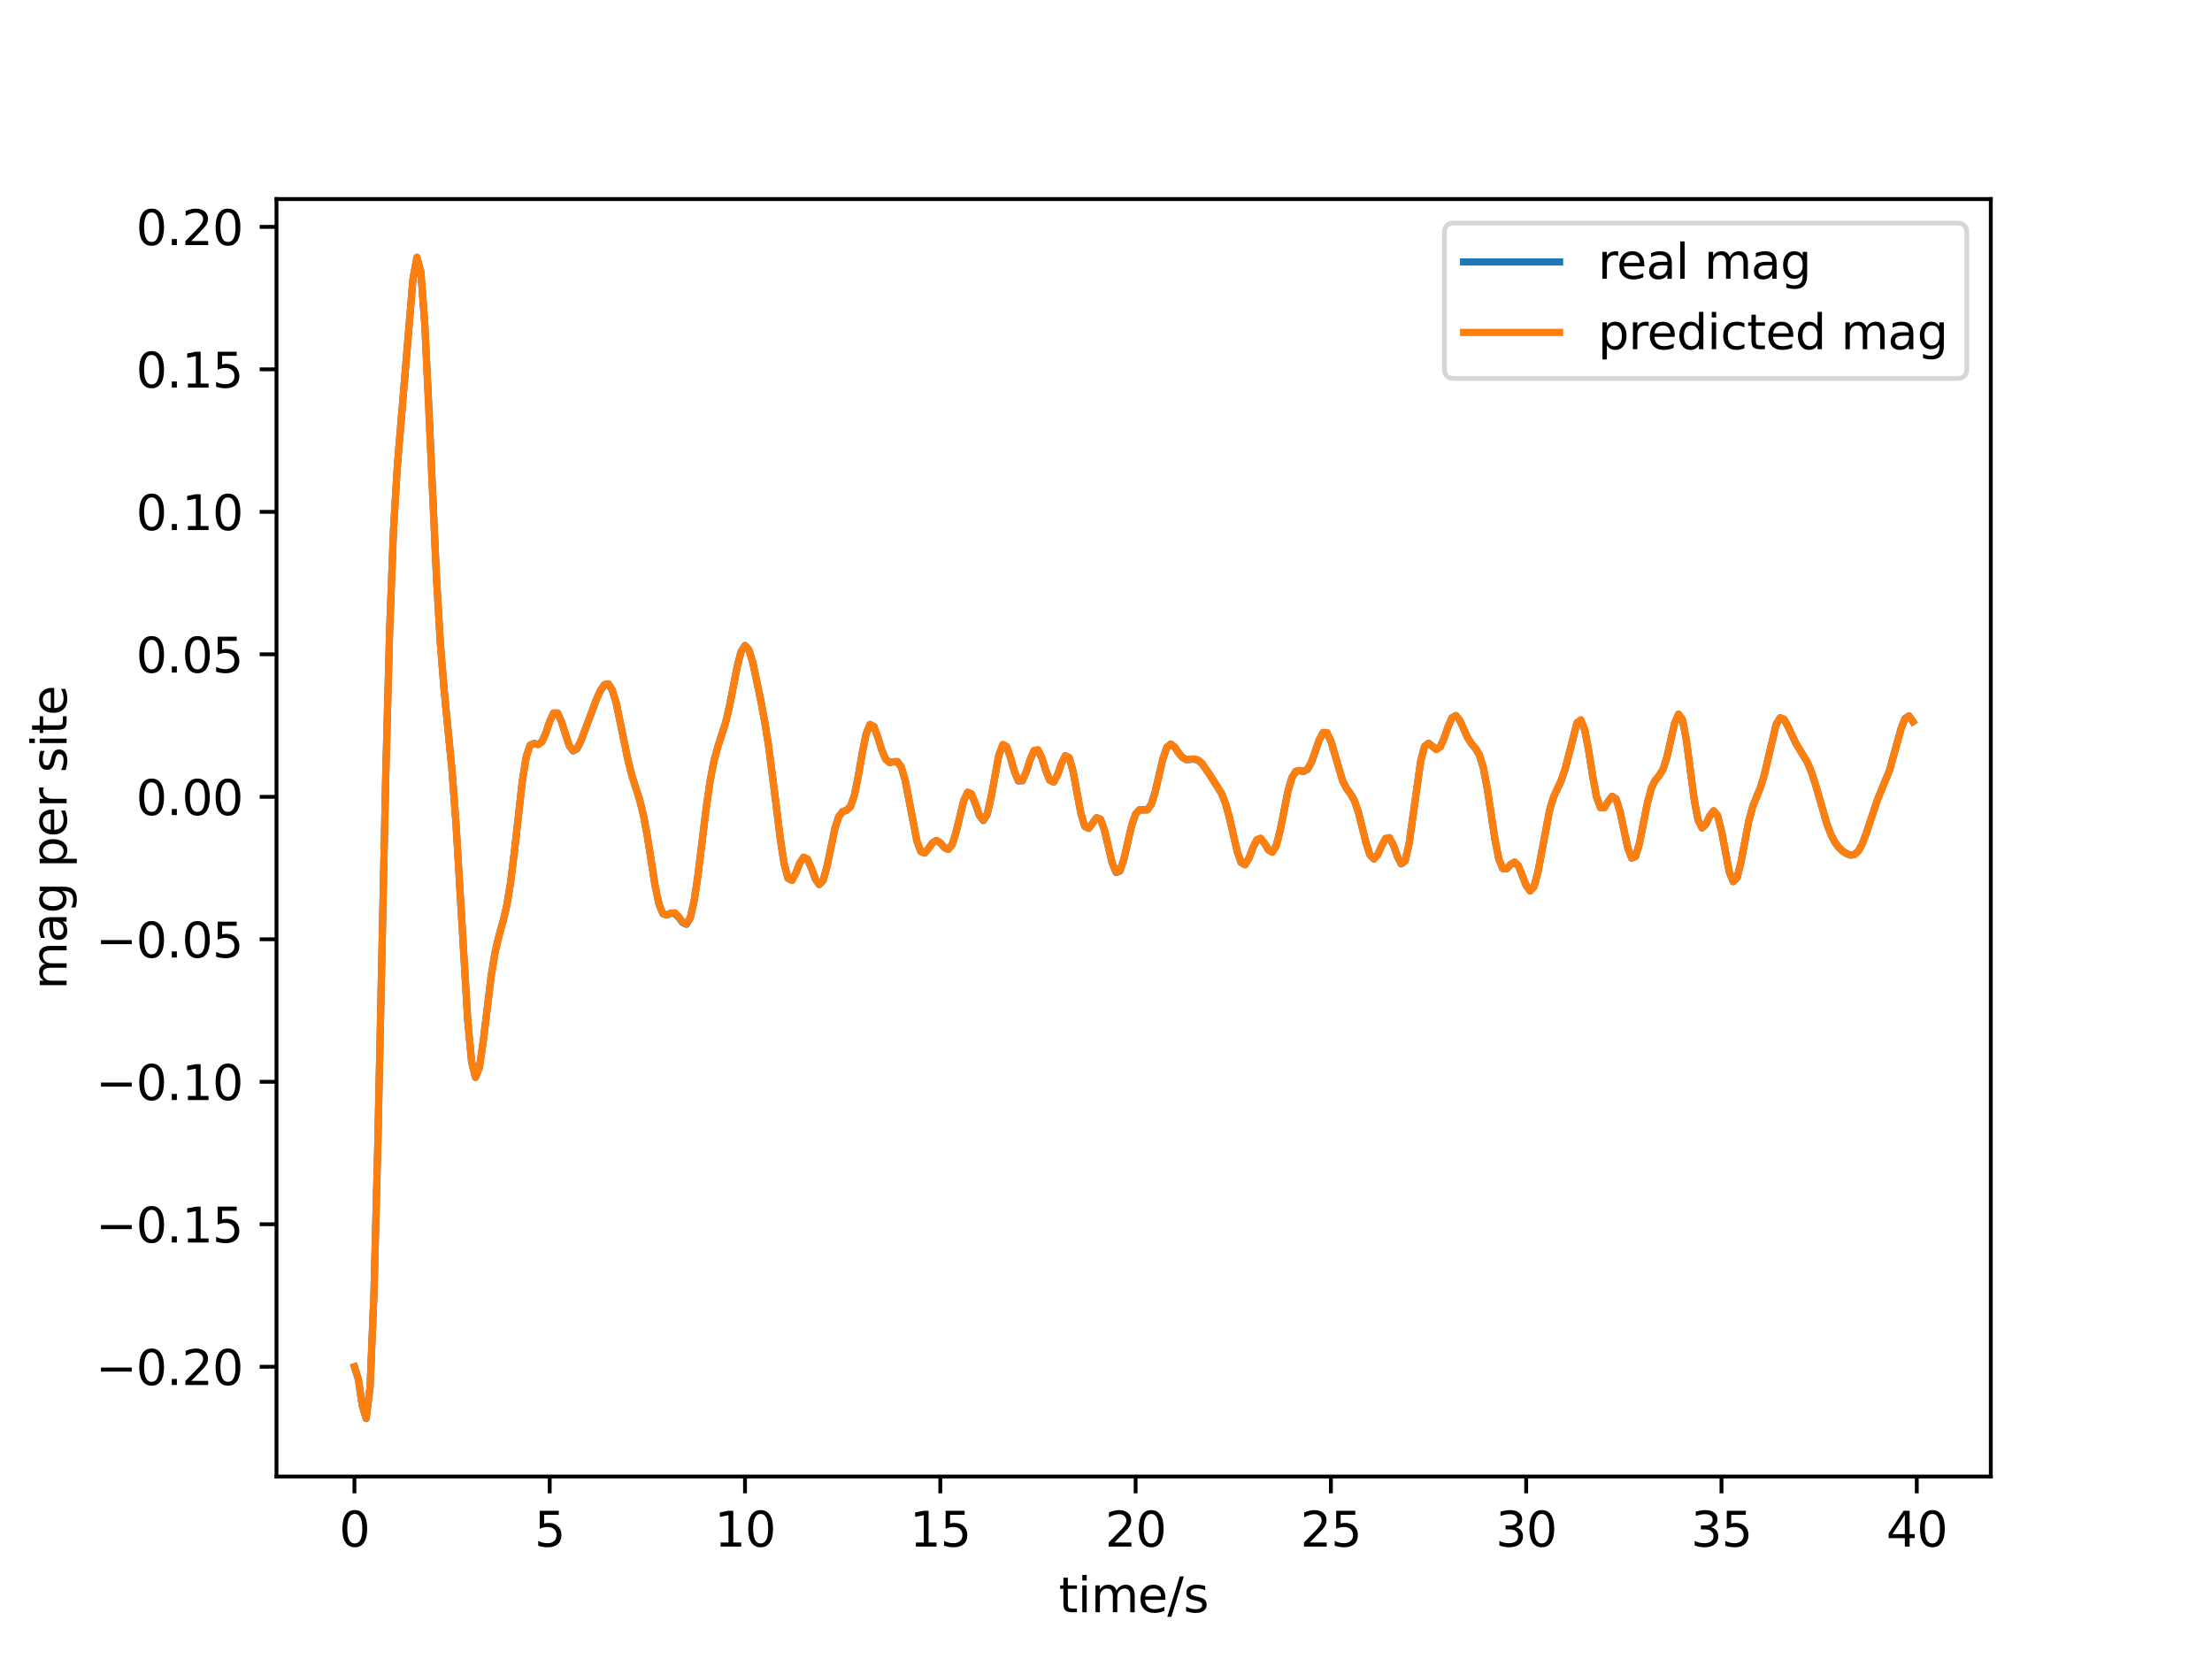 <?xml version="1.0" encoding="utf-8" standalone="no"?>
<!DOCTYPE svg PUBLIC "-//W3C//DTD SVG 1.1//EN"
  "http://www.w3.org/Graphics/SVG/1.1/DTD/svg11.dtd">
<svg xmlns:xlink="http://www.w3.org/1999/xlink" width="460.8pt" height="345.6pt" viewBox="0 0 460.8 345.6" xmlns="http://www.w3.org/2000/svg" version="1.1">
 <defs>
  <style type="text/css">*{stroke-linejoin: round; stroke-linecap: butt}</style>
 </defs>
 <g id="figure_1">
  <g id="patch_1">
   <path d="M 0 345.6 
L 460.8 345.6 
L 460.8 0 
L 0 0 
z
" style="fill: #ffffff"/>
  </g>
  <g id="axes_1">
   <g id="patch_2">
    <path d="M 57.6 307.584 
L 414.72 307.584 
L 414.72 41.472 
L 57.6 41.472 
z
" style="fill: #ffffff"/>
   </g>
   <g id="matplotlib.axis_1">
    <g id="xtick_1">
     <g id="line2d_1">
      <defs>
       <path id="mf6d377596b" d="M 0 0 
L 0 3.5 
" style="stroke: #000000; stroke-width: 0.8"/>
      </defs>
      <g>
       <use xlink:href="#mf6d377596b" x="73.833" y="307.584" style="stroke: #000000; stroke-width: 0.8"/>
      </g>
     </g>
     <g id="text_1">
      <!-- 0 -->
      <g transform="translate(70.651 322.182) scale(0.1 -0.1)">
       <defs>
        <path id="DejaVuSans-30" d="M 2034 4250 
Q 1547 4250 1301 3770 
Q 1056 3291 1056 2328 
Q 1056 1369 1301 889 
Q 1547 409 2034 409 
Q 2525 409 2770 889 
Q 3016 1369 3016 2328 
Q 3016 3291 2770 3770 
Q 2525 4250 2034 4250 
z
M 2034 4750 
Q 2819 4750 3233 4129 
Q 3647 3509 3647 2328 
Q 3647 1150 3233 529 
Q 2819 -91 2034 -91 
Q 1250 -91 836 529 
Q 422 1150 422 2328 
Q 422 3509 836 4129 
Q 1250 4750 2034 4750 
z
" transform="scale(0.016)"/>
       </defs>
       <use xlink:href="#DejaVuSans-30"/>
      </g>
     </g>
    </g>
    <g id="xtick_2">
     <g id="line2d_2">
      <g>
       <use xlink:href="#mf6d377596b" x="114.516" y="307.584" style="stroke: #000000; stroke-width: 0.8"/>
      </g>
     </g>
     <g id="text_2">
      <!-- 5 -->
      <g transform="translate(111.335 322.182) scale(0.1 -0.1)">
       <defs>
        <path id="DejaVuSans-35" d="M 691 4666 
L 3169 4666 
L 3169 4134 
L 1269 4134 
L 1269 2991 
Q 1406 3038 1543 3061 
Q 1681 3084 1819 3084 
Q 2600 3084 3056 2656 
Q 3513 2228 3513 1497 
Q 3513 744 3044 326 
Q 2575 -91 1722 -91 
Q 1428 -91 1123 -41 
Q 819 9 494 109 
L 494 744 
Q 775 591 1075 516 
Q 1375 441 1709 441 
Q 2250 441 2565 725 
Q 2881 1009 2881 1497 
Q 2881 1984 2565 2268 
Q 2250 2553 1709 2553 
Q 1456 2553 1204 2497 
Q 953 2441 691 2322 
L 691 4666 
z
" transform="scale(0.016)"/>
       </defs>
       <use xlink:href="#DejaVuSans-35"/>
      </g>
     </g>
    </g>
    <g id="xtick_3">
     <g id="line2d_3">
      <g>
       <use xlink:href="#mf6d377596b" x="155.2" y="307.584" style="stroke: #000000; stroke-width: 0.8"/>
      </g>
     </g>
     <g id="text_3">
      <!-- 10 -->
      <g transform="translate(148.837 322.182) scale(0.1 -0.1)">
       <defs>
        <path id="DejaVuSans-31" d="M 794 531 
L 1825 531 
L 1825 4091 
L 703 3866 
L 703 4441 
L 1819 4666 
L 2450 4666 
L 2450 531 
L 3481 531 
L 3481 0 
L 794 0 
L 794 531 
z
" transform="scale(0.016)"/>
       </defs>
       <use xlink:href="#DejaVuSans-31"/>
       <use xlink:href="#DejaVuSans-30" x="63.623"/>
      </g>
     </g>
    </g>
    <g id="xtick_4">
     <g id="line2d_4">
      <g>
       <use xlink:href="#mf6d377596b" x="195.883" y="307.584" style="stroke: #000000; stroke-width: 0.8"/>
      </g>
     </g>
     <g id="text_4">
      <!-- 15 -->
      <g transform="translate(189.521 322.182) scale(0.1 -0.1)">
       <use xlink:href="#DejaVuSans-31"/>
       <use xlink:href="#DejaVuSans-35" x="63.623"/>
      </g>
     </g>
    </g>
    <g id="xtick_5">
     <g id="line2d_5">
      <g>
       <use xlink:href="#mf6d377596b" x="236.567" y="307.584" style="stroke: #000000; stroke-width: 0.8"/>
      </g>
     </g>
     <g id="text_5">
      <!-- 20 -->
      <g transform="translate(230.204 322.182) scale(0.1 -0.1)">
       <defs>
        <path id="DejaVuSans-32" d="M 1228 531 
L 3431 531 
L 3431 0 
L 469 0 
L 469 531 
Q 828 903 1448 1529 
Q 2069 2156 2228 2338 
Q 2531 2678 2651 2914 
Q 2772 3150 2772 3378 
Q 2772 3750 2511 3984 
Q 2250 4219 1831 4219 
Q 1534 4219 1204 4116 
Q 875 4013 500 3803 
L 500 4441 
Q 881 4594 1212 4672 
Q 1544 4750 1819 4750 
Q 2544 4750 2975 4387 
Q 3406 4025 3406 3419 
Q 3406 3131 3298 2873 
Q 3191 2616 2906 2266 
Q 2828 2175 2409 1742 
Q 1991 1309 1228 531 
z
" transform="scale(0.016)"/>
       </defs>
       <use xlink:href="#DejaVuSans-32"/>
       <use xlink:href="#DejaVuSans-30" x="63.623"/>
      </g>
     </g>
    </g>
    <g id="xtick_6">
     <g id="line2d_6">
      <g>
       <use xlink:href="#mf6d377596b" x="277.25" y="307.584" style="stroke: #000000; stroke-width: 0.8"/>
      </g>
     </g>
     <g id="text_6">
      <!-- 25 -->
      <g transform="translate(270.888 322.182) scale(0.1 -0.1)">
       <use xlink:href="#DejaVuSans-32"/>
       <use xlink:href="#DejaVuSans-35" x="63.623"/>
      </g>
     </g>
    </g>
    <g id="xtick_7">
     <g id="line2d_7">
      <g>
       <use xlink:href="#mf6d377596b" x="317.934" y="307.584" style="stroke: #000000; stroke-width: 0.8"/>
      </g>
     </g>
     <g id="text_7">
      <!-- 30 -->
      <g transform="translate(311.571 322.182) scale(0.1 -0.1)">
       <defs>
        <path id="DejaVuSans-33" d="M 2597 2516 
Q 3050 2419 3304 2112 
Q 3559 1806 3559 1356 
Q 3559 666 3084 287 
Q 2609 -91 1734 -91 
Q 1441 -91 1130 -33 
Q 819 25 488 141 
L 488 750 
Q 750 597 1062 519 
Q 1375 441 1716 441 
Q 2309 441 2620 675 
Q 2931 909 2931 1356 
Q 2931 1769 2642 2001 
Q 2353 2234 1838 2234 
L 1294 2234 
L 1294 2753 
L 1863 2753 
Q 2328 2753 2575 2939 
Q 2822 3125 2822 3475 
Q 2822 3834 2567 4026 
Q 2313 4219 1838 4219 
Q 1578 4219 1281 4162 
Q 984 4106 628 3988 
L 628 4550 
Q 988 4650 1302 4700 
Q 1616 4750 1894 4750 
Q 2613 4750 3031 4423 
Q 3450 4097 3450 3541 
Q 3450 3153 3228 2886 
Q 3006 2619 2597 2516 
z
" transform="scale(0.016)"/>
       </defs>
       <use xlink:href="#DejaVuSans-33"/>
       <use xlink:href="#DejaVuSans-30" x="63.623"/>
      </g>
     </g>
    </g>
    <g id="xtick_8">
     <g id="line2d_8">
      <g>
       <use xlink:href="#mf6d377596b" x="358.617" y="307.584" style="stroke: #000000; stroke-width: 0.8"/>
      </g>
     </g>
     <g id="text_8">
      <!-- 35 -->
      <g transform="translate(352.255 322.182) scale(0.1 -0.1)">
       <use xlink:href="#DejaVuSans-33"/>
       <use xlink:href="#DejaVuSans-35" x="63.623"/>
      </g>
     </g>
    </g>
    <g id="xtick_9">
     <g id="line2d_9">
      <g>
       <use xlink:href="#mf6d377596b" x="399.301" y="307.584" style="stroke: #000000; stroke-width: 0.8"/>
      </g>
     </g>
     <g id="text_9">
      <!-- 40 -->
      <g transform="translate(392.938 322.182) scale(0.1 -0.1)">
       <defs>
        <path id="DejaVuSans-34" d="M 2419 4116 
L 825 1625 
L 2419 1625 
L 2419 4116 
z
M 2253 4666 
L 3047 4666 
L 3047 1625 
L 3713 1625 
L 3713 1100 
L 3047 1100 
L 3047 0 
L 2419 0 
L 2419 1100 
L 313 1100 
L 313 1709 
L 2253 4666 
z
" transform="scale(0.016)"/>
       </defs>
       <use xlink:href="#DejaVuSans-34"/>
       <use xlink:href="#DejaVuSans-30" x="63.623"/>
      </g>
     </g>
    </g>
    <g id="text_10">
     <!-- time/s -->
     <g transform="translate(220.575 335.861) scale(0.1 -0.1)">
      <defs>
       <path id="DejaVuSans-74" d="M 1172 4494 
L 1172 3500 
L 2356 3500 
L 2356 3053 
L 1172 3053 
L 1172 1153 
Q 1172 725 1289 603 
Q 1406 481 1766 481 
L 2356 481 
L 2356 0 
L 1766 0 
Q 1100 0 847 248 
Q 594 497 594 1153 
L 594 3053 
L 172 3053 
L 172 3500 
L 594 3500 
L 594 4494 
L 1172 4494 
z
" transform="scale(0.016)"/>
       <path id="DejaVuSans-69" d="M 603 3500 
L 1178 3500 
L 1178 0 
L 603 0 
L 603 3500 
z
M 603 4863 
L 1178 4863 
L 1178 4134 
L 603 4134 
L 603 4863 
z
" transform="scale(0.016)"/>
       <path id="DejaVuSans-6d" d="M 3328 2828 
Q 3544 3216 3844 3400 
Q 4144 3584 4550 3584 
Q 5097 3584 5394 3201 
Q 5691 2819 5691 2113 
L 5691 0 
L 5113 0 
L 5113 2094 
Q 5113 2597 4934 2840 
Q 4756 3084 4391 3084 
Q 3944 3084 3684 2787 
Q 3425 2491 3425 1978 
L 3425 0 
L 2847 0 
L 2847 2094 
Q 2847 2600 2669 2842 
Q 2491 3084 2119 3084 
Q 1678 3084 1418 2786 
Q 1159 2488 1159 1978 
L 1159 0 
L 581 0 
L 581 3500 
L 1159 3500 
L 1159 2956 
Q 1356 3278 1631 3431 
Q 1906 3584 2284 3584 
Q 2666 3584 2933 3390 
Q 3200 3197 3328 2828 
z
" transform="scale(0.016)"/>
       <path id="DejaVuSans-65" d="M 3597 1894 
L 3597 1613 
L 953 1613 
Q 991 1019 1311 708 
Q 1631 397 2203 397 
Q 2534 397 2845 478 
Q 3156 559 3463 722 
L 3463 178 
Q 3153 47 2828 -22 
Q 2503 -91 2169 -91 
Q 1331 -91 842 396 
Q 353 884 353 1716 
Q 353 2575 817 3079 
Q 1281 3584 2069 3584 
Q 2775 3584 3186 3129 
Q 3597 2675 3597 1894 
z
M 3022 2063 
Q 3016 2534 2758 2815 
Q 2500 3097 2075 3097 
Q 1594 3097 1305 2825 
Q 1016 2553 972 2059 
L 3022 2063 
z
" transform="scale(0.016)"/>
       <path id="DejaVuSans-2f" d="M 1625 4666 
L 2156 4666 
L 531 -594 
L 0 -594 
L 1625 4666 
z
" transform="scale(0.016)"/>
       <path id="DejaVuSans-73" d="M 2834 3397 
L 2834 2853 
Q 2591 2978 2328 3040 
Q 2066 3103 1784 3103 
Q 1356 3103 1142 2972 
Q 928 2841 928 2578 
Q 928 2378 1081 2264 
Q 1234 2150 1697 2047 
L 1894 2003 
Q 2506 1872 2764 1633 
Q 3022 1394 3022 966 
Q 3022 478 2636 193 
Q 2250 -91 1575 -91 
Q 1294 -91 989 -36 
Q 684 19 347 128 
L 347 722 
Q 666 556 975 473 
Q 1284 391 1588 391 
Q 1994 391 2212 530 
Q 2431 669 2431 922 
Q 2431 1156 2273 1281 
Q 2116 1406 1581 1522 
L 1381 1569 
Q 847 1681 609 1914 
Q 372 2147 372 2553 
Q 372 3047 722 3315 
Q 1072 3584 1716 3584 
Q 2034 3584 2315 3537 
Q 2597 3491 2834 3397 
z
" transform="scale(0.016)"/>
      </defs>
      <use xlink:href="#DejaVuSans-74"/>
      <use xlink:href="#DejaVuSans-69" x="39.209"/>
      <use xlink:href="#DejaVuSans-6d" x="66.992"/>
      <use xlink:href="#DejaVuSans-65" x="164.404"/>
      <use xlink:href="#DejaVuSans-2f" x="225.928"/>
      <use xlink:href="#DejaVuSans-73" x="259.619"/>
     </g>
    </g>
   </g>
   <g id="matplotlib.axis_2">
    <g id="ytick_1">
     <g id="line2d_10">
      <defs>
       <path id="m4fea0ac48d" d="M 0 0 
L -3.5 0 
" style="stroke: #000000; stroke-width: 0.8"/>
      </defs>
      <g>
       <use xlink:href="#m4fea0ac48d" x="57.6" y="284.718" style="stroke: #000000; stroke-width: 0.8"/>
      </g>
     </g>
     <g id="text_11">
      <!-- −0.20 -->
      <g transform="translate(19.955 288.517) scale(0.1 -0.1)">
       <defs>
        <path id="DejaVuSans-2212" d="M 678 2272 
L 4684 2272 
L 4684 1741 
L 678 1741 
L 678 2272 
z
" transform="scale(0.016)"/>
        <path id="DejaVuSans-2e" d="M 684 794 
L 1344 794 
L 1344 0 
L 684 0 
L 684 794 
z
" transform="scale(0.016)"/>
       </defs>
       <use xlink:href="#DejaVuSans-2212"/>
       <use xlink:href="#DejaVuSans-30" x="83.789"/>
       <use xlink:href="#DejaVuSans-2e" x="147.412"/>
       <use xlink:href="#DejaVuSans-32" x="179.199"/>
       <use xlink:href="#DejaVuSans-30" x="242.822"/>
      </g>
     </g>
    </g>
    <g id="ytick_2">
     <g id="line2d_11">
      <g>
       <use xlink:href="#m4fea0ac48d" x="57.6" y="255.036" style="stroke: #000000; stroke-width: 0.8"/>
      </g>
     </g>
     <g id="text_12">
      <!-- −0.15 -->
      <g transform="translate(19.955 258.835) scale(0.1 -0.1)">
       <use xlink:href="#DejaVuSans-2212"/>
       <use xlink:href="#DejaVuSans-30" x="83.789"/>
       <use xlink:href="#DejaVuSans-2e" x="147.412"/>
       <use xlink:href="#DejaVuSans-31" x="179.199"/>
       <use xlink:href="#DejaVuSans-35" x="242.822"/>
      </g>
     </g>
    </g>
    <g id="ytick_3">
     <g id="line2d_12">
      <g>
       <use xlink:href="#m4fea0ac48d" x="57.6" y="225.353" style="stroke: #000000; stroke-width: 0.8"/>
      </g>
     </g>
     <g id="text_13">
      <!-- −0.10 -->
      <g transform="translate(19.955 229.153) scale(0.1 -0.1)">
       <use xlink:href="#DejaVuSans-2212"/>
       <use xlink:href="#DejaVuSans-30" x="83.789"/>
       <use xlink:href="#DejaVuSans-2e" x="147.412"/>
       <use xlink:href="#DejaVuSans-31" x="179.199"/>
       <use xlink:href="#DejaVuSans-30" x="242.822"/>
      </g>
     </g>
    </g>
    <g id="ytick_4">
     <g id="line2d_13">
      <g>
       <use xlink:href="#m4fea0ac48d" x="57.6" y="195.671" style="stroke: #000000; stroke-width: 0.8"/>
      </g>
     </g>
     <g id="text_14">
      <!-- −0.05 -->
      <g transform="translate(19.955 199.47) scale(0.1 -0.1)">
       <use xlink:href="#DejaVuSans-2212"/>
       <use xlink:href="#DejaVuSans-30" x="83.789"/>
       <use xlink:href="#DejaVuSans-2e" x="147.412"/>
       <use xlink:href="#DejaVuSans-30" x="179.199"/>
       <use xlink:href="#DejaVuSans-35" x="242.822"/>
      </g>
     </g>
    </g>
    <g id="ytick_5">
     <g id="line2d_14">
      <g>
       <use xlink:href="#m4fea0ac48d" x="57.6" y="165.989" style="stroke: #000000; stroke-width: 0.8"/>
      </g>
     </g>
     <g id="text_15">
      <!-- 0.00 -->
      <g transform="translate(28.334 169.788) scale(0.1 -0.1)">
       <use xlink:href="#DejaVuSans-30"/>
       <use xlink:href="#DejaVuSans-2e" x="63.623"/>
       <use xlink:href="#DejaVuSans-30" x="95.41"/>
       <use xlink:href="#DejaVuSans-30" x="159.033"/>
      </g>
     </g>
    </g>
    <g id="ytick_6">
     <g id="line2d_15">
      <g>
       <use xlink:href="#m4fea0ac48d" x="57.6" y="136.306" style="stroke: #000000; stroke-width: 0.8"/>
      </g>
     </g>
     <g id="text_16">
      <!-- 0.05 -->
      <g transform="translate(28.334 140.106) scale(0.1 -0.1)">
       <use xlink:href="#DejaVuSans-30"/>
       <use xlink:href="#DejaVuSans-2e" x="63.623"/>
       <use xlink:href="#DejaVuSans-30" x="95.41"/>
       <use xlink:href="#DejaVuSans-35" x="159.033"/>
      </g>
     </g>
    </g>
    <g id="ytick_7">
     <g id="line2d_16">
      <g>
       <use xlink:href="#m4fea0ac48d" x="57.6" y="106.624" style="stroke: #000000; stroke-width: 0.8"/>
      </g>
     </g>
     <g id="text_17">
      <!-- 0.10 -->
      <g transform="translate(28.334 110.423) scale(0.1 -0.1)">
       <use xlink:href="#DejaVuSans-30"/>
       <use xlink:href="#DejaVuSans-2e" x="63.623"/>
       <use xlink:href="#DejaVuSans-31" x="95.41"/>
       <use xlink:href="#DejaVuSans-30" x="159.033"/>
      </g>
     </g>
    </g>
    <g id="ytick_8">
     <g id="line2d_17">
      <g>
       <use xlink:href="#m4fea0ac48d" x="57.6" y="76.942" style="stroke: #000000; stroke-width: 0.8"/>
      </g>
     </g>
     <g id="text_18">
      <!-- 0.15 -->
      <g transform="translate(28.334 80.741) scale(0.1 -0.1)">
       <use xlink:href="#DejaVuSans-30"/>
       <use xlink:href="#DejaVuSans-2e" x="63.623"/>
       <use xlink:href="#DejaVuSans-31" x="95.41"/>
       <use xlink:href="#DejaVuSans-35" x="159.033"/>
      </g>
     </g>
    </g>
    <g id="ytick_9">
     <g id="line2d_18">
      <g>
       <use xlink:href="#m4fea0ac48d" x="57.6" y="47.26" style="stroke: #000000; stroke-width: 0.8"/>
      </g>
     </g>
     <g id="text_19">
      <!-- 0.20 -->
      <g transform="translate(28.334 51.059) scale(0.1 -0.1)">
       <use xlink:href="#DejaVuSans-30"/>
       <use xlink:href="#DejaVuSans-2e" x="63.623"/>
       <use xlink:href="#DejaVuSans-32" x="95.41"/>
       <use xlink:href="#DejaVuSans-30" x="159.033"/>
      </g>
     </g>
    </g>
    <g id="text_20">
     <!-- mag per site -->
     <g transform="translate(13.875 206.151) rotate(-90) scale(0.1 -0.1)">
      <defs>
       <path id="DejaVuSans-61" d="M 2194 1759 
Q 1497 1759 1228 1600 
Q 959 1441 959 1056 
Q 959 750 1161 570 
Q 1363 391 1709 391 
Q 2188 391 2477 730 
Q 2766 1069 2766 1631 
L 2766 1759 
L 2194 1759 
z
M 3341 1997 
L 3341 0 
L 2766 0 
L 2766 531 
Q 2569 213 2275 61 
Q 1981 -91 1556 -91 
Q 1019 -91 701 211 
Q 384 513 384 1019 
Q 384 1609 779 1909 
Q 1175 2209 1959 2209 
L 2766 2209 
L 2766 2266 
Q 2766 2663 2505 2880 
Q 2244 3097 1772 3097 
Q 1472 3097 1187 3025 
Q 903 2953 641 2809 
L 641 3341 
Q 956 3463 1253 3523 
Q 1550 3584 1831 3584 
Q 2591 3584 2966 3190 
Q 3341 2797 3341 1997 
z
" transform="scale(0.016)"/>
       <path id="DejaVuSans-67" d="M 2906 1791 
Q 2906 2416 2648 2759 
Q 2391 3103 1925 3103 
Q 1463 3103 1205 2759 
Q 947 2416 947 1791 
Q 947 1169 1205 825 
Q 1463 481 1925 481 
Q 2391 481 2648 825 
Q 2906 1169 2906 1791 
z
M 3481 434 
Q 3481 -459 3084 -895 
Q 2688 -1331 1869 -1331 
Q 1566 -1331 1297 -1286 
Q 1028 -1241 775 -1147 
L 775 -588 
Q 1028 -725 1275 -790 
Q 1522 -856 1778 -856 
Q 2344 -856 2625 -561 
Q 2906 -266 2906 331 
L 2906 616 
Q 2728 306 2450 153 
Q 2172 0 1784 0 
Q 1141 0 747 490 
Q 353 981 353 1791 
Q 353 2603 747 3093 
Q 1141 3584 1784 3584 
Q 2172 3584 2450 3431 
Q 2728 3278 2906 2969 
L 2906 3500 
L 3481 3500 
L 3481 434 
z
" transform="scale(0.016)"/>
       <path id="DejaVuSans-20" transform="scale(0.016)"/>
       <path id="DejaVuSans-70" d="M 1159 525 
L 1159 -1331 
L 581 -1331 
L 581 3500 
L 1159 3500 
L 1159 2969 
Q 1341 3281 1617 3432 
Q 1894 3584 2278 3584 
Q 2916 3584 3314 3078 
Q 3713 2572 3713 1747 
Q 3713 922 3314 415 
Q 2916 -91 2278 -91 
Q 1894 -91 1617 61 
Q 1341 213 1159 525 
z
M 3116 1747 
Q 3116 2381 2855 2742 
Q 2594 3103 2138 3103 
Q 1681 3103 1420 2742 
Q 1159 2381 1159 1747 
Q 1159 1113 1420 752 
Q 1681 391 2138 391 
Q 2594 391 2855 752 
Q 3116 1113 3116 1747 
z
" transform="scale(0.016)"/>
       <path id="DejaVuSans-72" d="M 2631 2963 
Q 2534 3019 2420 3045 
Q 2306 3072 2169 3072 
Q 1681 3072 1420 2755 
Q 1159 2438 1159 1844 
L 1159 0 
L 581 0 
L 581 3500 
L 1159 3500 
L 1159 2956 
Q 1341 3275 1631 3429 
Q 1922 3584 2338 3584 
Q 2397 3584 2469 3576 
Q 2541 3569 2628 3553 
L 2631 2963 
z
" transform="scale(0.016)"/>
      </defs>
      <use xlink:href="#DejaVuSans-6d"/>
      <use xlink:href="#DejaVuSans-61" x="97.412"/>
      <use xlink:href="#DejaVuSans-67" x="158.691"/>
      <use xlink:href="#DejaVuSans-20" x="222.168"/>
      <use xlink:href="#DejaVuSans-70" x="253.955"/>
      <use xlink:href="#DejaVuSans-65" x="317.432"/>
      <use xlink:href="#DejaVuSans-72" x="378.955"/>
      <use xlink:href="#DejaVuSans-20" x="420.068"/>
      <use xlink:href="#DejaVuSans-73" x="451.855"/>
      <use xlink:href="#DejaVuSans-69" x="503.955"/>
      <use xlink:href="#DejaVuSans-74" x="531.738"/>
      <use xlink:href="#DejaVuSans-65" x="570.947"/>
     </g>
    </g>
   </g>
   <g id="line2d_19">
    <path d="M 73.833 284.718 
L 74.646 287.3 
L 75.46 292.789 
L 76.274 295.488 
L 77.087 289.024 
L 77.901 269.573 
L 78.715 237.988 
L 80.342 162.129 
L 81.156 131.603 
L 81.969 110.464 
L 82.783 96.941 
L 86.038 58.081 
L 86.851 53.726 
L 87.665 56.653 
L 88.479 67.373 
L 89.292 83.928 
L 90.92 120.187 
L 91.733 133.994 
L 92.547 144.054 
L 94.174 160.647 
L 94.988 171.534 
L 97.429 212.462 
L 98.243 221.225 
L 99.057 224.44 
L 99.87 222.395 
L 100.684 216.769 
L 102.311 203.355 
L 103.125 198.424 
L 103.939 194.945 
L 104.752 192.08 
L 105.566 188.659 
L 106.38 183.739 
L 107.193 177.124 
L 108.821 162.606 
L 109.634 157.619 
L 110.448 155.237 
L 111.262 154.872 
L 112.075 155.095 
L 112.889 154.526 
L 113.703 152.69 
L 114.516 150.258 
L 115.33 148.528 
L 116.144 148.519 
L 116.957 150.303 
L 118.585 155.358 
L 119.398 156.424 
L 120.212 155.96 
L 121.026 154.338 
L 124.28 145.624 
L 125.094 143.846 
L 125.908 142.669 
L 126.721 142.526 
L 127.535 143.752 
L 128.349 146.387 
L 129.976 154.272 
L 130.79 158.207 
L 131.603 161.446 
L 133.231 166.562 
L 134.044 169.808 
L 134.858 174.219 
L 136.485 184.614 
L 137.299 188.44 
L 138.113 190.353 
L 138.926 190.637 
L 139.74 190.271 
L 140.554 190.275 
L 141.367 191.059 
L 142.181 192.163 
L 142.995 192.547 
L 143.808 191.182 
L 144.622 187.589 
L 145.436 182.039 
L 147.063 168.744 
L 147.877 163.023 
L 148.69 158.706 
L 149.504 155.666 
L 151.131 150.626 
L 151.945 147.207 
L 153.572 138.876 
L 154.386 135.731 
L 155.2 134.475 
L 156.013 135.371 
L 156.827 138.02 
L 158.454 145.766 
L 159.268 150.167 
L 160.082 155.194 
L 161.709 167.875 
L 162.523 174.529 
L 163.336 179.898 
L 164.15 182.953 
L 164.964 183.4 
L 165.777 181.902 
L 166.591 179.822 
L 167.405 178.592 
L 168.219 179.019 
L 169.032 180.891 
L 169.846 183.108 
L 170.66 184.266 
L 171.473 183.404 
L 172.287 180.498 
L 173.914 172.637 
L 174.728 170.105 
L 175.542 169.078 
L 176.355 168.807 
L 177.169 168.018 
L 177.983 165.683 
L 178.796 161.675 
L 179.61 156.915 
L 180.424 152.906 
L 181.237 150.927 
L 182.051 151.36 
L 182.865 153.546 
L 183.678 156.201 
L 184.492 158.134 
L 185.306 158.845 
L 186.119 158.706 
L 186.933 158.683 
L 187.747 159.784 
L 188.56 162.533 
L 191.001 175.182 
L 191.815 177.387 
L 192.629 177.707 
L 193.442 176.745 
L 194.256 175.566 
L 195.07 175.091 
L 195.883 175.584 
L 196.697 176.526 
L 197.511 176.944 
L 198.324 175.992 
L 199.138 173.465 
L 200.765 166.789 
L 201.579 165.089 
L 202.393 165.477 
L 203.206 167.511 
L 204.02 169.858 
L 204.834 170.925 
L 205.647 169.658 
L 206.461 166.103 
L 208.088 157.276 
L 208.902 155.158 
L 209.716 155.58 
L 210.529 157.934 
L 211.343 160.807 
L 212.157 162.678 
L 212.97 162.645 
L 213.784 160.834 
L 214.598 158.292 
L 215.411 156.431 
L 216.225 156.277 
L 217.039 157.927 
L 217.852 160.481 
L 218.666 162.526 
L 219.48 162.921 
L 220.293 161.473 
L 221.107 159.113 
L 221.921 157.44 
L 222.734 157.845 
L 223.548 160.71 
L 225.175 169.477 
L 225.989 172.133 
L 226.803 172.56 
L 228.43 170.361 
L 229.244 170.65 
L 230.057 172.852 
L 231.685 179.79 
L 232.498 181.75 
L 233.312 181.447 
L 234.126 179.026 
L 235.753 171.947 
L 236.567 169.597 
L 237.381 168.698 
L 239.008 168.691 
L 239.822 167.564 
L 240.635 164.996 
L 242.263 158.004 
L 243.076 155.688 
L 243.89 154.987 
L 244.704 155.621 
L 245.517 156.813 
L 246.331 157.803 
L 247.145 158.236 
L 248.772 158.156 
L 249.586 158.384 
L 250.399 159.071 
L 252.027 161.396 
L 254.468 165.287 
L 255.281 167.351 
L 256.095 170.278 
L 257.722 177.325 
L 258.536 179.661 
L 259.35 180.143 
L 260.163 178.847 
L 260.977 176.707 
L 261.791 175.021 
L 262.604 174.691 
L 263.418 175.681 
L 264.232 177.043 
L 265.045 177.494 
L 265.859 176.153 
L 266.673 173 
L 268.3 164.855 
L 269.114 162.029 
L 269.927 160.716 
L 270.741 160.553 
L 271.555 160.698 
L 272.368 160.283 
L 273.182 158.848 
L 274.809 154.198 
L 275.623 152.67 
L 276.437 152.694 
L 277.25 154.383 
L 279.691 162.633 
L 280.505 164.204 
L 281.319 165.326 
L 282.132 166.751 
L 282.946 169.066 
L 284.573 175.6 
L 285.387 178.087 
L 286.201 178.917 
L 287.014 178.031 
L 287.828 176.211 
L 288.642 174.711 
L 289.455 174.588 
L 290.269 176.077 
L 291.083 178.373 
L 291.896 179.96 
L 292.71 179.357 
L 293.524 175.906 
L 295.965 158.461 
L 296.778 155.47 
L 297.592 154.821 
L 299.219 156.101 
L 300.033 155.568 
L 300.847 153.751 
L 301.66 151.373 
L 302.474 149.539 
L 303.288 149.07 
L 304.101 150.054 
L 305.729 153.675 
L 306.542 154.953 
L 307.356 155.895 
L 308.17 157.258 
L 308.984 159.888 
L 309.797 164.133 
L 311.425 174.904 
L 312.238 178.969 
L 313.052 180.938 
L 313.866 180.972 
L 314.679 180.094 
L 315.493 179.609 
L 316.307 180.369 
L 317.934 184.474 
L 318.748 185.59 
L 319.561 184.706 
L 320.375 181.696 
L 322.816 168.758 
L 323.63 166.09 
L 325.257 162.553 
L 326.071 160.144 
L 328.512 150.658 
L 329.325 150.063 
L 330.139 152.127 
L 330.953 156.426 
L 331.766 161.605 
L 332.58 165.959 
L 333.394 168.235 
L 334.207 168.244 
L 335.021 166.936 
L 335.835 165.877 
L 336.648 166.414 
L 337.462 168.97 
L 339.089 176.613 
L 339.903 178.753 
L 340.717 178.407 
L 341.53 175.681 
L 343.158 167.408 
L 343.971 164.323 
L 344.785 162.602 
L 345.599 161.638 
L 346.412 160.33 
L 347.226 157.837 
L 348.853 150.673 
L 349.667 148.803 
L 350.481 149.909 
L 351.294 154.13 
L 352.922 166.481 
L 353.735 170.841 
L 354.549 172.471 
L 355.363 171.722 
L 356.176 169.97 
L 356.99 168.944 
L 357.804 169.916 
L 358.617 173.111 
L 360.245 181.645 
L 361.058 183.669 
L 361.872 182.849 
L 362.686 179.567 
L 364.313 170.995 
L 365.127 167.994 
L 366.754 163.978 
L 367.568 161.263 
L 370.009 150.903 
L 370.822 149.536 
L 371.636 149.845 
L 372.45 151.291 
L 374.077 154.78 
L 376.518 158.837 
L 377.332 160.783 
L 378.146 163.262 
L 380.587 171.678 
L 381.4 173.827 
L 382.214 175.411 
L 383.028 176.513 
L 383.841 177.286 
L 384.655 177.831 
L 385.469 178.131 
L 386.282 178.033 
L 387.096 177.327 
L 387.91 175.874 
L 388.723 173.738 
L 391.164 166.466 
L 393.605 160.503 
L 395.233 154.653 
L 396.046 151.724 
L 396.86 149.688 
L 397.674 149.144 
L 398.487 150.323 
L 398.487 150.323 
" clip-path="url(#p3dc29eebca)" style="fill: none; stroke: #1f77b4; stroke-width: 1.5; stroke-linecap: square"/>
   </g>
   <g id="line2d_20">
    <path d="M 73.833 284.718 
L 74.646 287.289 
L 75.46 292.77 
L 76.274 295.445 
L 77.087 288.938 
L 77.901 269.447 
L 78.715 237.857 
L 80.342 162.103 
L 81.156 131.617 
L 81.969 110.477 
L 82.783 96.933 
L 86.038 57.961 
L 86.851 53.568 
L 87.665 56.509 
L 88.479 67.295 
L 90.106 102.802 
L 90.92 120.26 
L 91.733 134.068 
L 92.547 144.123 
L 94.174 160.671 
L 94.988 171.52 
L 97.429 212.417 
L 98.243 221.182 
L 99.057 224.399 
L 99.87 222.369 
L 100.684 216.772 
L 102.311 203.413 
L 103.125 198.484 
L 103.939 194.991 
L 104.752 192.103 
L 105.566 188.661 
L 106.38 183.729 
L 107.193 177.109 
L 108.821 162.585 
L 109.634 157.6 
L 110.448 155.228 
L 111.262 154.882 
L 112.075 155.123 
L 112.889 154.567 
L 113.703 152.733 
L 114.516 150.297 
L 115.33 148.558 
L 116.144 148.534 
L 116.957 150.298 
L 118.585 155.303 
L 119.398 156.35 
L 120.212 155.872 
L 121.026 154.24 
L 124.28 145.568 
L 125.094 143.79 
L 125.908 142.594 
L 126.721 142.425 
L 127.535 143.639 
L 128.349 146.292 
L 129.976 154.27 
L 130.79 158.241 
L 131.603 161.5 
L 133.231 166.622 
L 134.044 169.855 
L 134.858 174.249 
L 136.485 184.621 
L 137.299 188.442 
L 138.113 190.34 
L 138.926 190.591 
L 139.74 190.179 
L 140.554 190.143 
L 141.367 190.91 
L 142.181 192.027 
L 142.995 192.443 
L 143.808 191.114 
L 144.622 187.548 
L 145.436 182.014 
L 147.063 168.736 
L 147.877 163.025 
L 148.69 158.717 
L 149.504 155.682 
L 151.131 150.65 
L 151.945 147.243 
L 153.572 138.917 
L 154.386 135.757 
L 155.2 134.487 
L 156.013 135.379 
L 156.827 138.032 
L 158.454 145.776 
L 159.268 150.168 
L 160.082 155.186 
L 161.709 167.842 
L 162.523 174.488 
L 163.336 179.86 
L 164.15 182.928 
L 164.964 183.39 
L 165.777 181.898 
L 166.591 179.805 
L 167.405 178.547 
L 168.219 178.945 
L 169.032 180.805 
L 169.846 183.031 
L 170.66 184.214 
L 171.473 183.378 
L 172.287 180.488 
L 173.914 172.625 
L 174.728 170.087 
L 175.542 169.057 
L 176.355 168.788 
L 177.169 168.009 
L 177.983 165.689 
L 178.796 161.692 
L 179.61 156.931 
L 180.424 152.911 
L 181.237 150.921 
L 182.051 151.355 
L 182.865 153.554 
L 183.678 156.221 
L 184.492 158.152 
L 185.306 158.84 
L 186.119 158.668 
L 186.933 158.62 
L 187.747 159.716 
L 188.56 162.472 
L 191.001 175.141 
L 191.815 177.354 
L 192.629 177.687 
L 193.442 176.739 
L 194.256 175.568 
L 195.07 175.094 
L 195.883 175.586 
L 196.697 176.53 
L 197.511 176.951 
L 198.324 175.998 
L 199.138 173.462 
L 200.765 166.744 
L 201.579 165.017 
L 202.393 165.376 
L 203.206 167.393 
L 204.02 169.742 
L 204.834 170.828 
L 205.647 169.587 
L 206.461 166.051 
L 208.088 157.213 
L 208.902 155.079 
L 209.716 155.496 
L 210.529 157.857 
L 211.343 160.741 
L 212.157 162.615 
L 212.97 162.573 
L 213.784 160.743 
L 214.598 158.184 
L 215.411 156.317 
L 216.225 156.173 
L 217.039 157.848 
L 217.852 160.437 
L 218.666 162.516 
L 219.48 162.934 
L 220.293 161.49 
L 221.107 159.12 
L 221.921 157.433 
L 222.734 157.834 
L 223.548 160.71 
L 225.175 169.499 
L 225.989 172.152 
L 226.803 172.568 
L 228.43 170.358 
L 229.244 170.646 
L 230.057 172.84 
L 231.685 179.738 
L 232.498 181.675 
L 233.312 181.35 
L 234.126 178.912 
L 235.753 171.847 
L 236.567 169.535 
L 237.381 168.683 
L 238.194 168.766 
L 239.008 168.736 
L 239.822 167.613 
L 240.635 165.039 
L 242.263 158.039 
L 243.076 155.715 
L 243.89 155.005 
L 244.704 155.633 
L 245.517 156.826 
L 246.331 157.813 
L 247.145 158.228 
L 248.772 158.089 
L 249.586 158.308 
L 250.399 159.01 
L 252.027 161.396 
L 254.468 165.292 
L 255.281 167.338 
L 256.095 170.255 
L 257.722 177.294 
L 258.536 179.622 
L 259.35 180.092 
L 260.163 178.782 
L 260.977 176.627 
L 261.791 174.931 
L 262.604 174.606 
L 263.418 175.625 
L 264.232 177.041 
L 265.045 177.554 
L 265.859 176.253 
L 266.673 173.1 
L 268.3 164.881 
L 269.114 162.015 
L 269.927 160.67 
L 270.741 160.48 
L 271.555 160.606 
L 272.368 160.182 
L 273.182 158.747 
L 274.809 154.101 
L 275.623 152.575 
L 276.437 152.613 
L 277.25 154.332 
L 279.691 162.686 
L 280.505 164.263 
L 281.319 165.376 
L 282.132 166.788 
L 282.946 169.088 
L 284.573 175.618 
L 285.387 178.114 
L 286.201 178.952 
L 287.014 178.055 
L 287.828 176.2 
L 288.642 174.65 
L 289.455 174.487 
L 290.269 175.964 
L 291.083 178.278 
L 291.896 179.895 
L 292.71 179.315 
L 293.524 175.88 
L 295.965 158.467 
L 296.778 155.487 
L 297.592 154.852 
L 299.219 156.154 
L 300.033 155.613 
L 300.847 153.775 
L 301.66 151.374 
L 302.474 149.524 
L 303.288 149.049 
L 304.101 150.037 
L 305.729 153.664 
L 306.542 154.924 
L 307.356 155.831 
L 308.17 157.158 
L 308.984 159.766 
L 309.797 164.009 
L 311.425 174.823 
L 312.238 178.917 
L 313.052 180.909 
L 313.866 180.957 
L 314.679 180.074 
L 315.493 179.568 
L 316.307 180.307 
L 317.934 184.426 
L 318.748 185.572 
L 319.561 184.714 
L 320.375 181.707 
L 322.816 168.68 
L 323.63 165.993 
L 325.257 162.461 
L 326.071 160.06 
L 328.512 150.542 
L 329.325 149.931 
L 330.139 151.996 
L 330.953 156.32 
L 331.766 161.542 
L 332.58 165.937 
L 333.394 168.239 
L 334.207 168.259 
L 335.021 166.954 
L 335.835 165.897 
L 336.648 166.429 
L 337.462 168.974 
L 339.089 176.601 
L 339.903 178.752 
L 340.717 178.417 
L 341.53 175.689 
L 343.158 167.371 
L 343.971 164.268 
L 344.785 162.543 
L 345.599 161.584 
L 346.412 160.285 
L 347.226 157.799 
L 348.853 150.635 
L 349.667 148.757 
L 350.481 149.852 
L 351.294 154.067 
L 352.922 166.444 
L 353.735 170.823 
L 354.549 172.459 
L 355.363 171.699 
L 356.176 169.929 
L 356.99 168.894 
L 357.804 169.875 
L 358.617 173.087 
L 360.245 181.636 
L 361.058 183.648 
L 361.872 182.815 
L 362.686 179.528 
L 364.313 170.977 
L 365.127 167.994 
L 366.754 164.011 
L 367.568 161.301 
L 370.009 150.889 
L 370.822 149.509 
L 371.636 149.821 
L 372.45 151.284 
L 374.077 154.792 
L 376.518 158.801 
L 377.332 160.741 
L 378.146 163.219 
L 380.587 171.625 
L 381.4 173.781 
L 382.214 175.37 
L 383.028 176.472 
L 383.841 177.24 
L 384.655 177.794 
L 385.469 178.116 
L 386.282 178.044 
L 387.096 177.351 
L 387.91 175.89 
L 388.723 173.734 
L 391.164 166.436 
L 393.605 160.516 
L 395.233 154.708 
L 396.046 151.77 
L 396.86 149.709 
L 397.674 149.139 
L 398.487 150.305 
L 398.487 150.305 
" clip-path="url(#p3dc29eebca)" style="fill: none; stroke: #ff7f0e; stroke-width: 1.5; stroke-linecap: square"/>
   </g>
   <g id="patch_3">
    <path d="M 57.6 307.584 
L 57.6 41.472 
" style="fill: none; stroke: #000000; stroke-width: 0.8; stroke-linejoin: miter; stroke-linecap: square"/>
   </g>
   <g id="patch_4">
    <path d="M 414.72 307.584 
L 414.72 41.472 
" style="fill: none; stroke: #000000; stroke-width: 0.8; stroke-linejoin: miter; stroke-linecap: square"/>
   </g>
   <g id="patch_5">
    <path d="M 57.6 307.584 
L 414.72 307.584 
" style="fill: none; stroke: #000000; stroke-width: 0.8; stroke-linejoin: miter; stroke-linecap: square"/>
   </g>
   <g id="patch_6">
    <path d="M 57.6 41.472 
L 414.72 41.472 
" style="fill: none; stroke: #000000; stroke-width: 0.8; stroke-linejoin: miter; stroke-linecap: square"/>
   </g>
   <g id="legend_1">
    <g id="patch_7">
     <path d="M 302.89 78.828 
L 407.72 78.828 
Q 409.72 78.828 409.72 76.828 
L 409.72 48.472 
Q 409.72 46.472 407.72 46.472 
L 302.89 46.472 
Q 300.89 46.472 300.89 48.472 
L 300.89 76.828 
Q 300.89 78.828 302.89 78.828 
z
" style="fill: #ffffff; opacity: 0.8; stroke: #cccccc; stroke-linejoin: miter"/>
    </g>
    <g id="line2d_21">
     <path d="M 304.89 54.57 
L 314.89 54.57 
L 324.89 54.57 
" style="fill: none; stroke: #1f77b4; stroke-width: 1.5; stroke-linecap: square"/>
    </g>
    <g id="text_21">
     <!-- real mag -->
     <g transform="translate(332.89 58.07) scale(0.1 -0.1)">
      <defs>
       <path id="DejaVuSans-6c" d="M 603 4863 
L 1178 4863 
L 1178 0 
L 603 0 
L 603 4863 
z
" transform="scale(0.016)"/>
      </defs>
      <use xlink:href="#DejaVuSans-72"/>
      <use xlink:href="#DejaVuSans-65" x="38.863"/>
      <use xlink:href="#DejaVuSans-61" x="100.387"/>
      <use xlink:href="#DejaVuSans-6c" x="161.666"/>
      <use xlink:href="#DejaVuSans-20" x="189.449"/>
      <use xlink:href="#DejaVuSans-6d" x="221.236"/>
      <use xlink:href="#DejaVuSans-61" x="318.648"/>
      <use xlink:href="#DejaVuSans-67" x="379.928"/>
     </g>
    </g>
    <g id="line2d_22">
     <path d="M 304.89 69.249 
L 314.89 69.249 
L 324.89 69.249 
" style="fill: none; stroke: #ff7f0e; stroke-width: 1.5; stroke-linecap: square"/>
    </g>
    <g id="text_22">
     <!-- predicted mag -->
     <g transform="translate(332.89 72.749) scale(0.1 -0.1)">
      <defs>
       <path id="DejaVuSans-64" d="M 2906 2969 
L 2906 4863 
L 3481 4863 
L 3481 0 
L 2906 0 
L 2906 525 
Q 2725 213 2448 61 
Q 2172 -91 1784 -91 
Q 1150 -91 751 415 
Q 353 922 353 1747 
Q 353 2572 751 3078 
Q 1150 3584 1784 3584 
Q 2172 3584 2448 3432 
Q 2725 3281 2906 2969 
z
M 947 1747 
Q 947 1113 1208 752 
Q 1469 391 1925 391 
Q 2381 391 2643 752 
Q 2906 1113 2906 1747 
Q 2906 2381 2643 2742 
Q 2381 3103 1925 3103 
Q 1469 3103 1208 2742 
Q 947 2381 947 1747 
z
" transform="scale(0.016)"/>
       <path id="DejaVuSans-63" d="M 3122 3366 
L 3122 2828 
Q 2878 2963 2633 3030 
Q 2388 3097 2138 3097 
Q 1578 3097 1268 2742 
Q 959 2388 959 1747 
Q 959 1106 1268 751 
Q 1578 397 2138 397 
Q 2388 397 2633 464 
Q 2878 531 3122 666 
L 3122 134 
Q 2881 22 2623 -34 
Q 2366 -91 2075 -91 
Q 1284 -91 818 406 
Q 353 903 353 1747 
Q 353 2603 823 3093 
Q 1294 3584 2113 3584 
Q 2378 3584 2631 3529 
Q 2884 3475 3122 3366 
z
" transform="scale(0.016)"/>
      </defs>
      <use xlink:href="#DejaVuSans-70"/>
      <use xlink:href="#DejaVuSans-72" x="63.477"/>
      <use xlink:href="#DejaVuSans-65" x="102.34"/>
      <use xlink:href="#DejaVuSans-64" x="163.863"/>
      <use xlink:href="#DejaVuSans-69" x="227.34"/>
      <use xlink:href="#DejaVuSans-63" x="255.123"/>
      <use xlink:href="#DejaVuSans-74" x="310.104"/>
      <use xlink:href="#DejaVuSans-65" x="349.312"/>
      <use xlink:href="#DejaVuSans-64" x="410.836"/>
      <use xlink:href="#DejaVuSans-20" x="474.312"/>
      <use xlink:href="#DejaVuSans-6d" x="506.1"/>
      <use xlink:href="#DejaVuSans-61" x="603.512"/>
      <use xlink:href="#DejaVuSans-67" x="664.791"/>
     </g>
    </g>
   </g>
  </g>
 </g>
 <defs>
  <clipPath id="p3dc29eebca">
   <rect x="57.6" y="41.472" width="357.12" height="266.112"/>
  </clipPath>
 </defs>
</svg>
